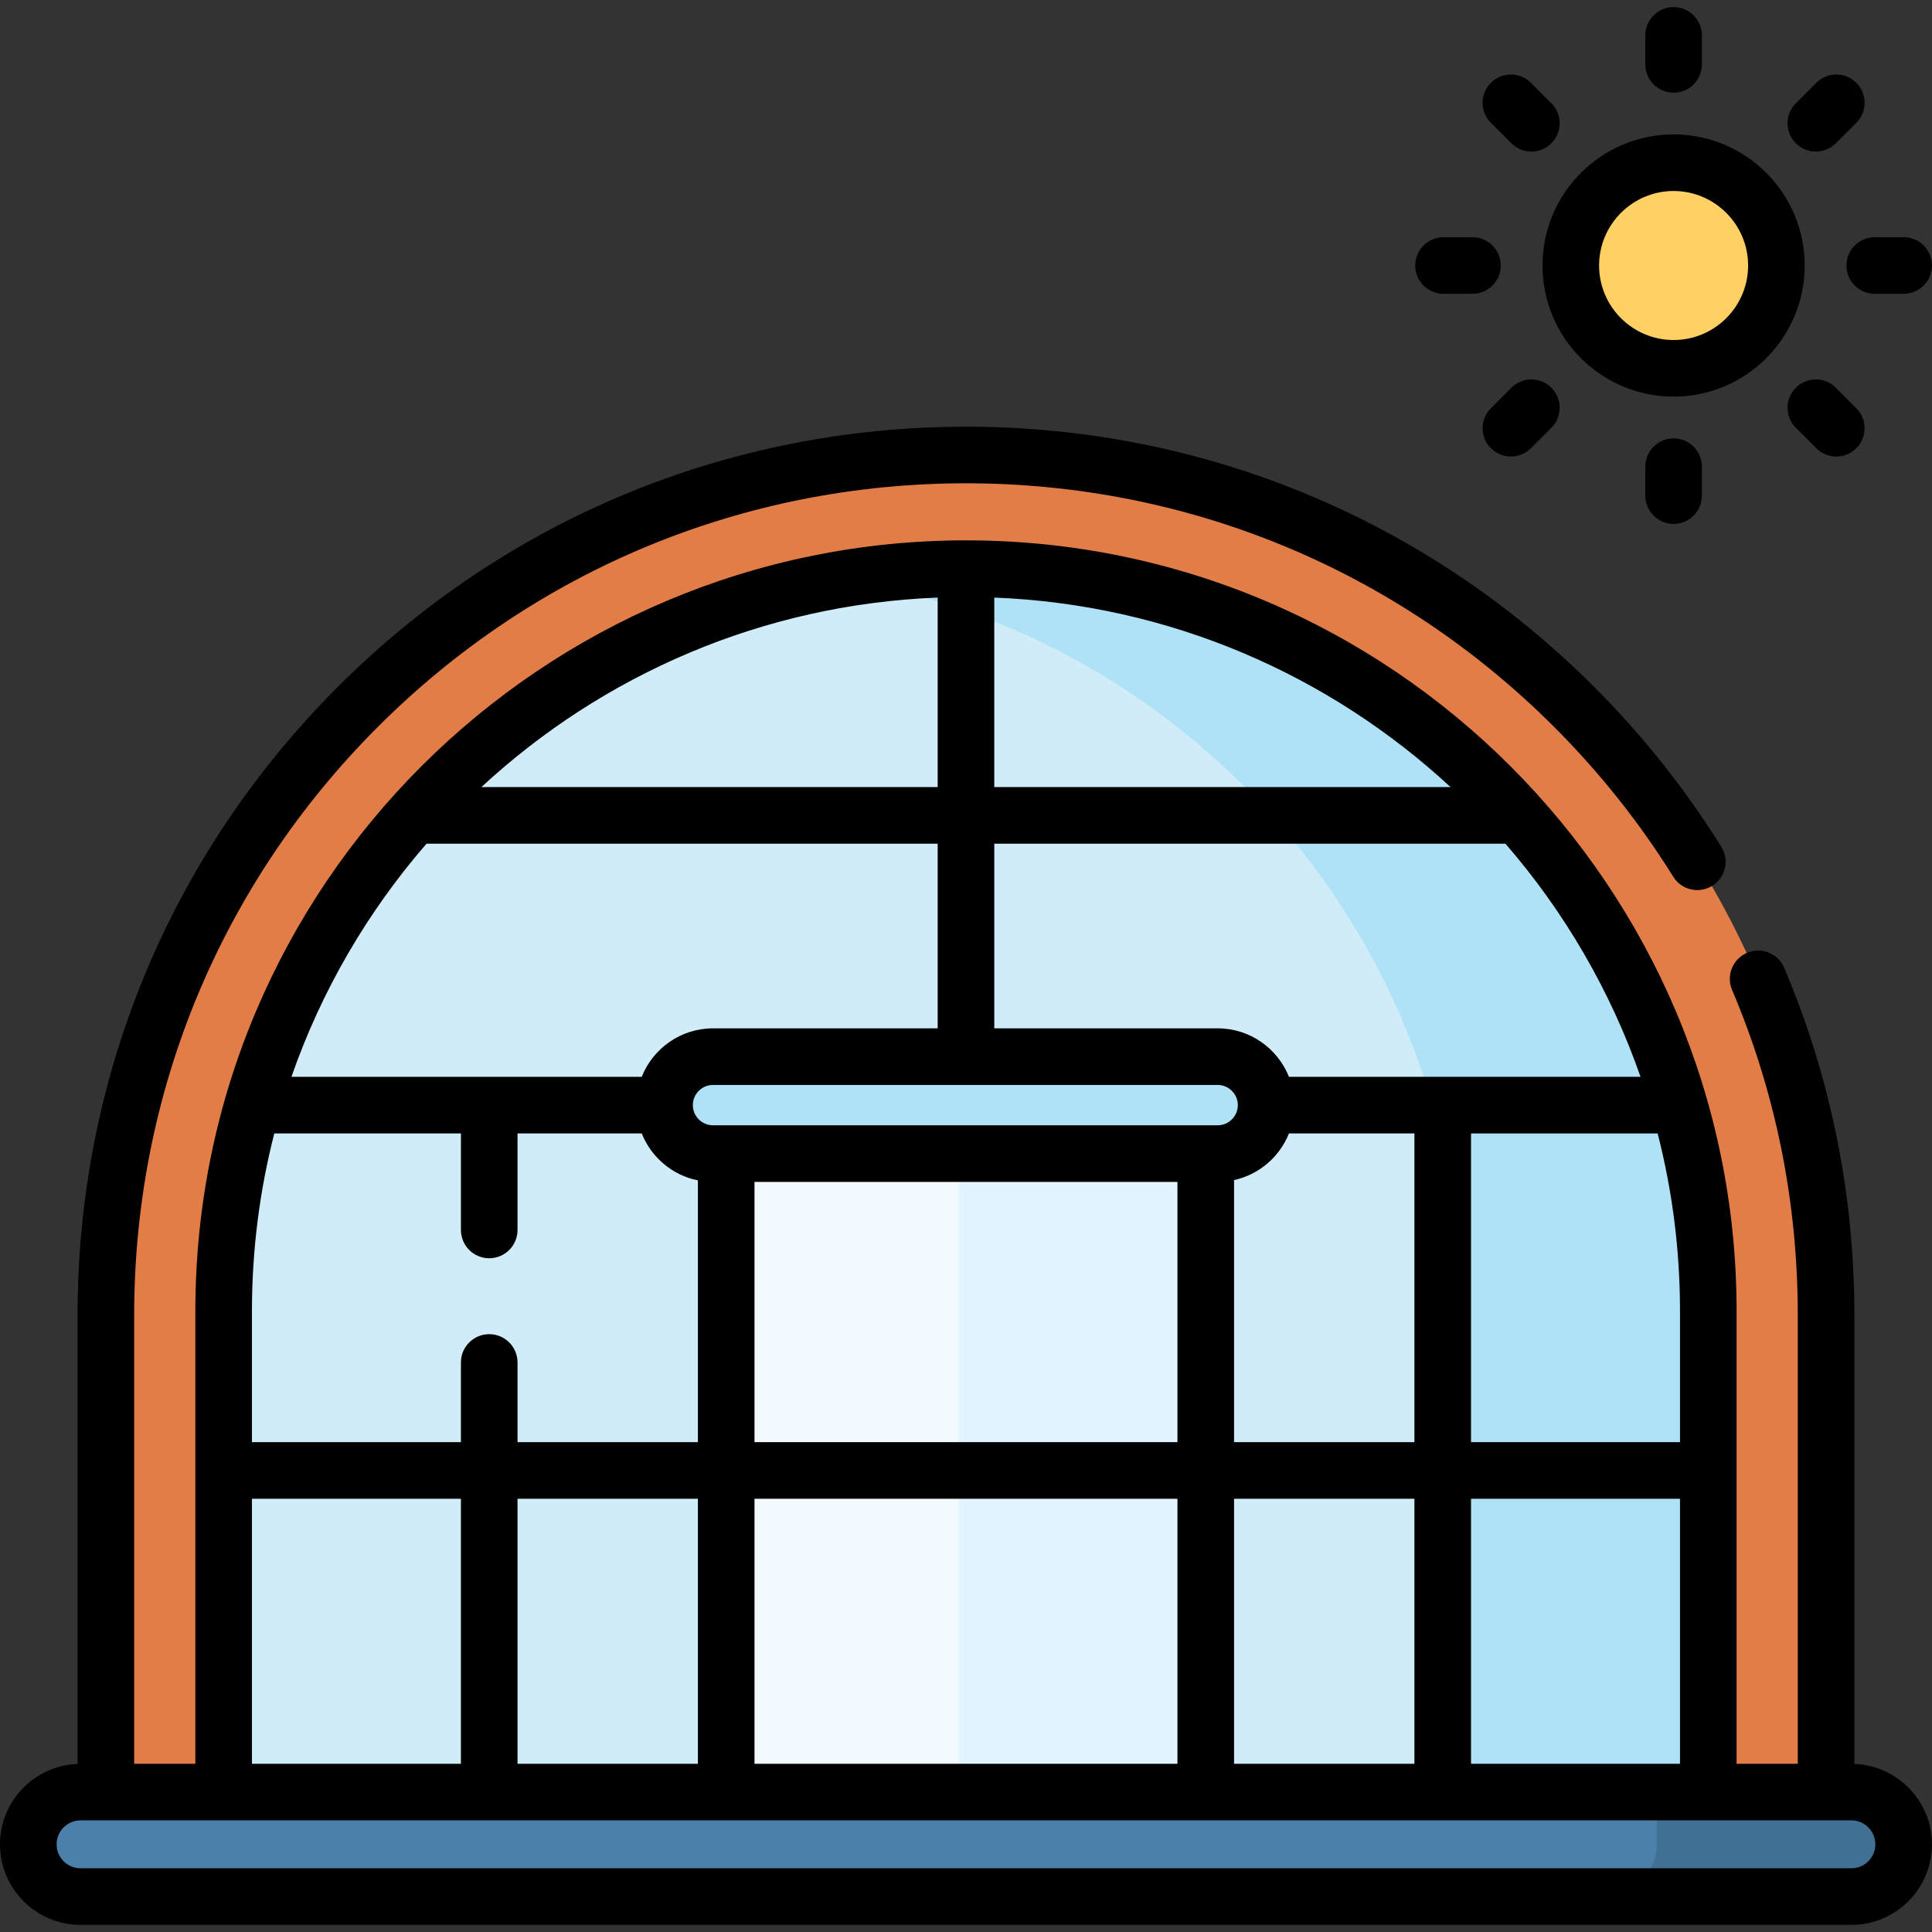 <svg id="Capa_1" enable-background="new 0 0 512 512" height="512" viewBox="0 0 512 512" width="512" xmlns="http://www.w3.org/2000/svg"><rect x="0" y="0" width="512" height="512" fill="#333333" stroke="none"/><g><g><g><path d="m28.057 484.843v-136.329c0-60.884 23.709-118.123 66.761-161.174 43.051-43.051 100.291-66.761 161.174-66.761s118.123 23.709 161.174 66.761c43.052 43.051 66.761 100.291 66.761 161.174v136.329z" fill="#e27d47"/><path d="m452.715 480.505h-393.445v-133.082c0-108.647 88.075-196.722 196.722-196.722 108.647 0 196.722 88.075 196.722 196.722v133.082z" fill="#d1ecf9"/><path d="m255.993 150.701c-11.148 0-22.075.942-32.717 2.724 93.072 15.582 164.006 96.5 164.006 193.998v133.082h65.433v-133.082c0-108.647-88.076-196.722-196.722-196.722z" fill="#afe2f7"/><path d="m192.449 292.423h127.088v188.082h-127.088z" fill="#f2f9ff"/><path d="m254.103 292.423h65.433v188.082h-65.433z" fill="#e2f4ff"/><path d="m188.96 305.715h133.73c7.095 0 12.847-5.752 12.847-12.847 0-7.095-5.752-12.847-12.847-12.847h-133.73c-7.095 0-12.847 5.752-12.847 12.847 0 7.095 5.752 12.847 12.847 12.847z" fill="#afe2f7"/></g><circle cx="443.522" cy="70.364" fill="#ffd064" r="27.246"/><path d="m490.638 502.614h-469.291c-7.648 0-13.847-6.2-13.847-13.847 0-7.647 6.2-13.847 13.847-13.847h469.291c7.647 0 13.847 6.2 13.847 13.847 0 7.647-6.199 13.847-13.847 13.847z" fill="#4a80aa"/><path d="m490.638 474.92h-51.586v13.847c0 7.648-6.199 13.847-13.847 13.847h65.433c7.647 0 13.847-6.2 13.847-13.847s-6.199-13.847-13.847-13.847z" fill="#407093"/></g><g><path d="m443.521 24.557c4.143 0 7.5-3.357 7.5-7.5v-7.671c0-4.143-3.357-7.5-7.5-7.5s-7.5 3.357-7.5 7.5v7.671c0 4.142 3.358 7.5 7.5 7.5z"/><path d="m436.021 123.671v7.671c0 4.143 3.357 7.5 7.5 7.5s7.5-3.357 7.5-7.5v-7.671c0-4.143-3.357-7.5-7.5-7.5s-7.5 3.357-7.5 7.5z"/><path d="m486.52 37.974 5.424-5.424c2.929-2.93 2.929-7.678 0-10.607-2.93-2.928-7.678-2.928-10.607 0l-5.424 5.424c-2.929 2.93-2.929 7.678 0 10.607 2.93 2.928 7.677 2.927 10.607 0z"/><path d="m400.524 102.755-5.424 5.425c-2.929 2.929-2.929 7.678.001 10.606 2.927 2.927 7.678 2.93 10.606-.001l5.424-5.425c2.929-2.929 2.929-7.678-.001-10.606-2.929-2.93-7.678-2.929-10.606.001z"/><path d="m489.329 70.364c0 4.143 3.357 7.5 7.5 7.5h7.671c4.143 0 7.5-3.357 7.5-7.5s-3.357-7.5-7.5-7.5h-7.671c-4.142 0-7.5 3.358-7.5 7.5z"/><path d="m382.544 77.864h7.671c4.143 0 7.5-3.357 7.5-7.5s-3.357-7.5-7.5-7.5h-7.671c-4.143 0-7.5 3.357-7.5 7.5s3.357 7.5 7.5 7.5z"/><path d="m475.913 102.754c-2.93 2.929-2.93 7.678-.001 10.606l5.424 5.425c2.928 2.928 7.677 2.931 10.606.001 2.93-2.929 2.93-7.678.001-10.606l-5.424-5.425c-2.928-2.929-7.677-2.93-10.606-.001z"/><path d="m400.524 37.974c2.931 2.929 7.678 2.928 10.607 0 2.929-2.93 2.929-7.678 0-10.607l-5.424-5.424c-2.93-2.928-7.678-2.928-10.607 0-2.929 2.93-2.929 7.678 0 10.607z"/><path d="m491.428 467.46v-118.946c0-32.001-6.258-62.965-18.6-92.032-1.618-3.812-6.02-5.592-9.835-3.973-3.812 1.618-5.591 6.021-3.972 9.834 11.55 27.203 17.406 56.195 17.406 86.171v118.906h-16.213v-119.997c0-112.338-91.372-204.222-204.222-204.222-112.46 0-204.222 91.474-204.222 204.222v119.997h-16.212v-118.906c0-58.881 22.929-114.236 64.564-155.87 41.635-41.636 96.991-64.565 155.871-64.565 58.879 0 114.236 22.93 155.871 64.565 12.05 12.05 22.672 25.407 31.569 39.701 2.188 3.517 6.813 4.591 10.331 2.403 3.516-2.188 4.592-6.814 2.403-10.331-9.502-15.264-20.839-29.522-33.696-42.381-44.469-44.468-103.592-68.958-166.478-68.958-62.887 0-122.01 24.49-166.478 68.958-44.468 44.467-68.958 103.59-68.958 166.478v118.946c-11.403.42-20.557 9.803-20.557 21.307 0 11.771 9.576 21.348 21.347 21.348h469.292c11.771 0 21.347-9.576 21.347-21.348-.001-11.505-9.155-20.887-20.558-21.307zm-101.591-.04v-70.235h55.378v70.235zm-260.188-113.853c-4.142 0-7.5 3.357-7.5 7.5v21.117h-55.378v-34.762c0-16.239 2.058-32.005 5.924-47.055h49.455v25.583c0 4.143 3.358 7.5 7.5 7.5s7.5-3.357 7.5-7.5v-25.583h32.914c2.514 6.31 8.086 11.08 14.886 12.446v69.371h-47.8v-21.117c-.001-4.142-3.359-7.5-7.501-7.5zm-16.616-129.979h135.46v48.934h-59.533c-8.569 0-15.903 5.332-18.896 12.847h-92.83c7.973-22.903 20.221-43.821 35.799-61.781zm209.656 63.933c2.948 0 5.347 2.398 5.347 5.347s-2.398 5.347-5.347 5.347h-133.73c-2.948 0-5.347-2.398-5.347-5.347s2.398-5.347 5.347-5.347zm-122.74 25.694h112.087v68.97h-112.087zm127.087-.479c6.646-1.454 12.077-6.162 14.55-12.368h33.251v81.816h-47.801zm62.801-12.368h49.454c3.866 15.05 5.924 30.816 5.924 47.055v34.762h-55.378zm-48.251-15c-2.994-7.514-10.328-12.847-18.896-12.847h-59.197v-48.934h135.461c15.578 17.96 27.825 38.878 35.799 61.78h-93.167zm-78.094-76.78v-50.225c46.573 1.825 88.872 20.558 120.921 50.225zm-14.999 0h-120.921c32.049-29.667 74.348-48.4 120.921-50.225zm-63.544 188.597v70.235h-47.8v-70.235zm15 0h112.087v70.235h-112.087zm127.087 0h47.801v70.235h-47.801zm-260.265 0h55.378v70.235h-55.378zm423.868 97.929h-469.292c-3.5 0-6.347-2.848-6.347-6.348s2.847-6.347 6.347-6.347h469.292c3.5 0 6.347 2.847 6.347 6.347s-2.847 6.348-6.347 6.348z"/><path d="m443.521 105.11c19.159 0 34.746-15.587 34.746-34.746s-15.587-34.746-34.746-34.746c-19.158 0-34.745 15.587-34.745 34.746s15.587 34.746 34.745 34.746zm0-54.492c10.888 0 19.746 8.858 19.746 19.746s-8.858 19.746-19.746 19.746-19.745-8.858-19.745-19.746 8.858-19.746 19.745-19.746z"/></g></g></svg>
